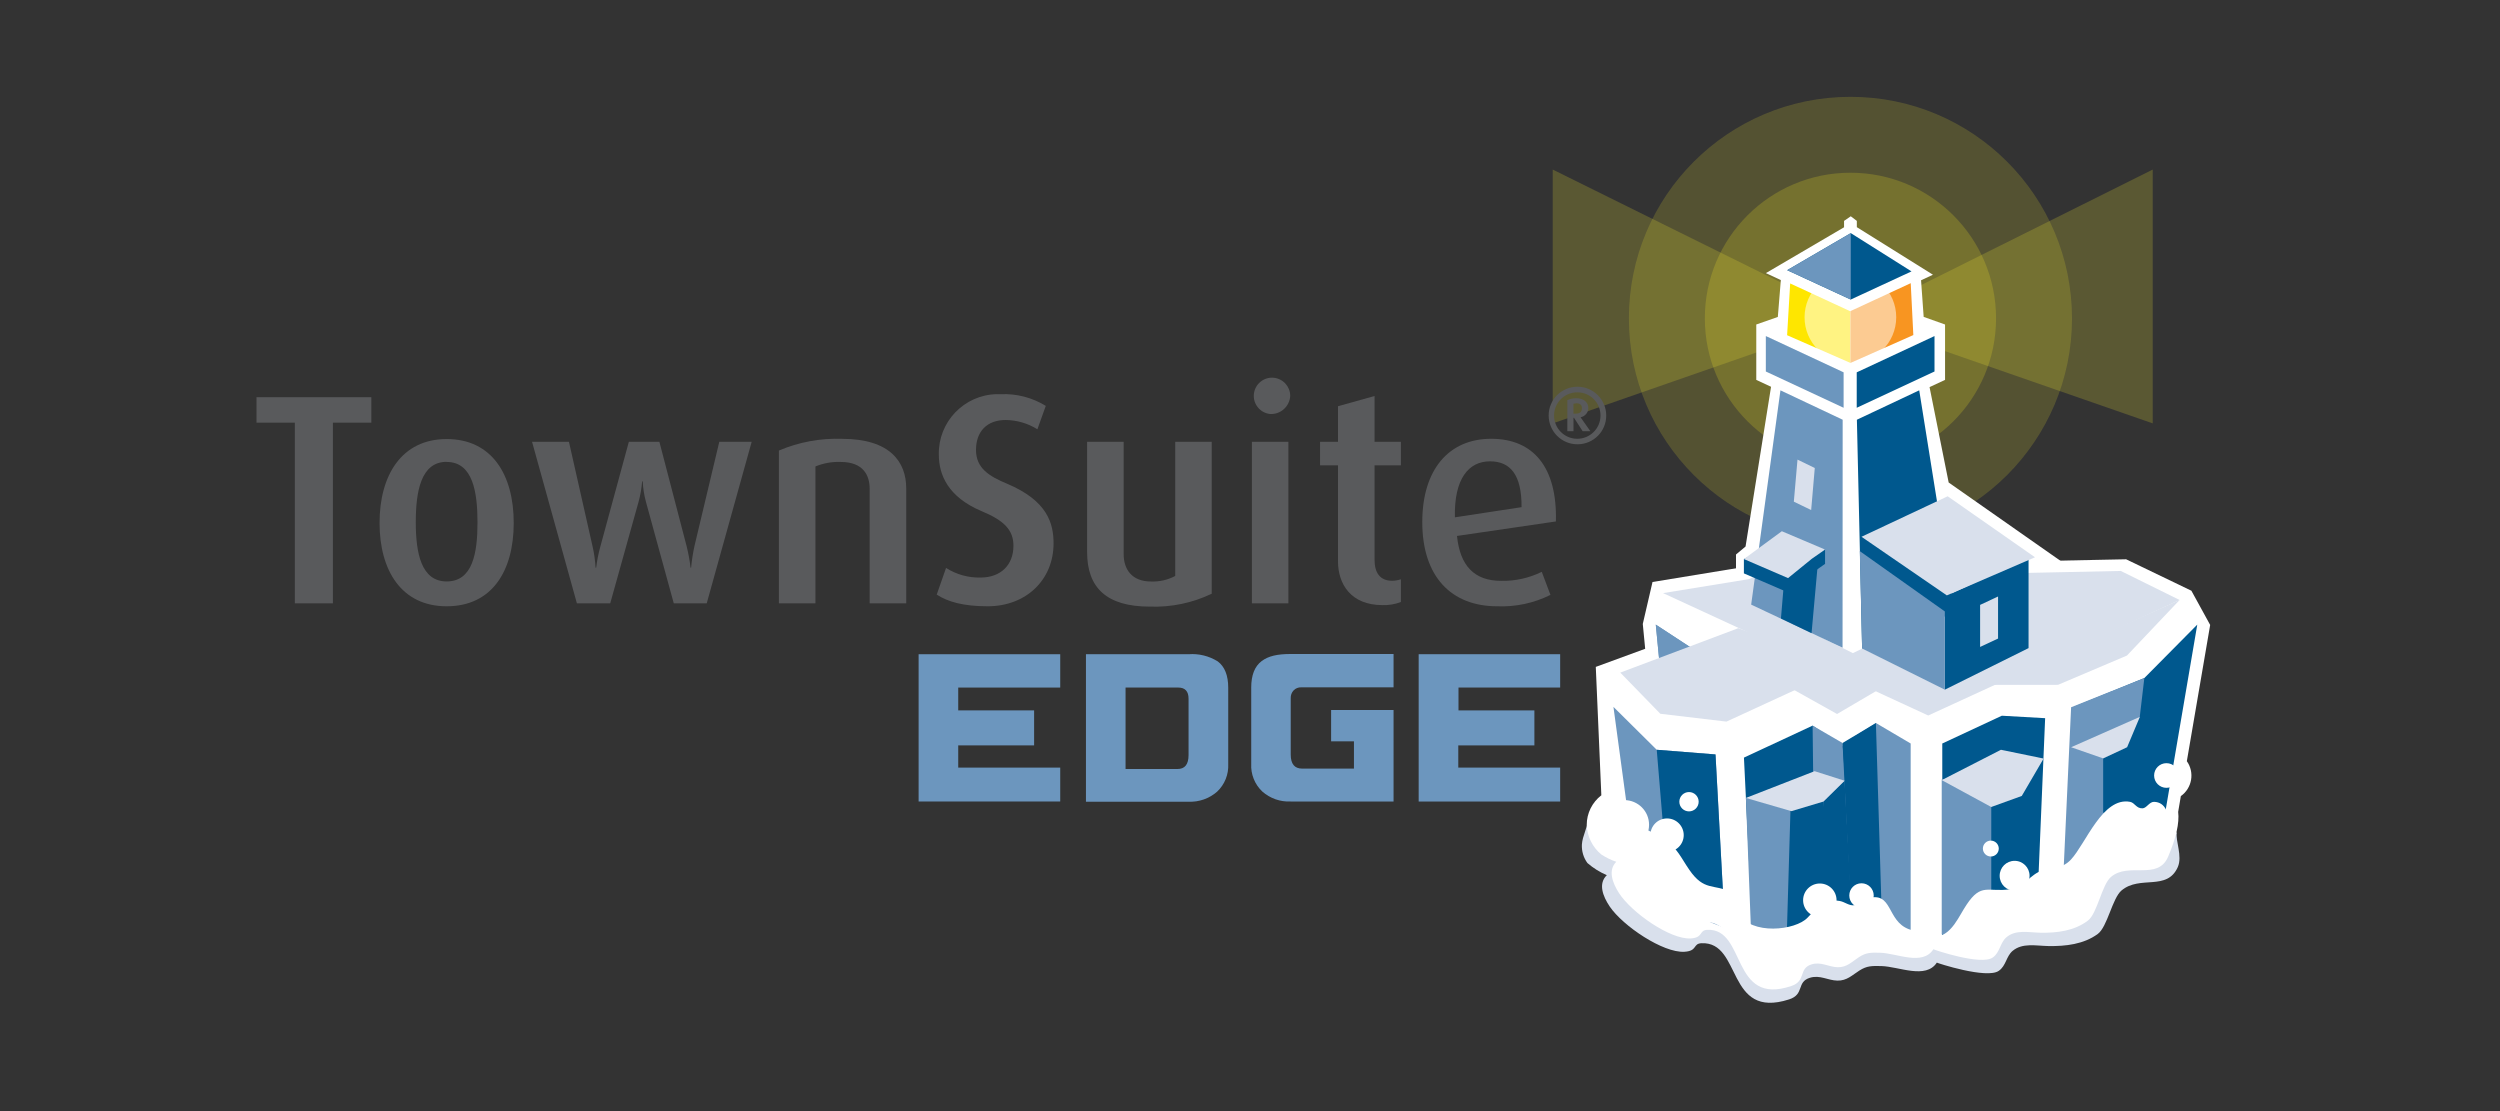 <?xml version="1.0" encoding="utf-8"?>
<!-- Generator: Adobe Illustrator 23.1.0, SVG Export Plug-In . SVG Version: 6.00 Build 0)  -->
<svg version="1.1" id="Layer_1" xmlns="http://www.w3.org/2000/svg" xmlns:xlink="http://www.w3.org/1999/xlink" x="0px" y="0px"
	 viewBox="0 0 450 200" style="enable-background:new 0 0 450 200;" xml:space="preserve">
<rect x="0" y="0" width="450" height="200" fill="#333333" stroke="none"/>
<style type="text/css">
	.st0{fill:#D9E0EC;}
	.st1{opacity:0.17;fill:#F8ED33;enable-background:new    ;}
	.st2{opacity:0.2;fill:#FCEE23;enable-background:new    ;}
	.st3{opacity:0.2;fill:#F8ED33;enable-background:new    ;}
	.st4{fill:#FFFFFF;}
	.st5{fill:#6C96BE;}
	.st6{fill:#00588E;}
	.st7{fill:none;stroke:#FFFFFF;stroke-width:5.54;stroke-miterlimit:10;}
	.st8{fill:#FEE600;}
	.st9{fill:#F89521;}
	.st10{opacity:0.51;fill:#FFFFFF;enable-background:new    ;}
	.st11{fill:#595A5C;}
</style>
<g>
	<g id="LOGO_TYPE">
		<path class="st0" d="M285.74,155.35c1.04,0.9,2.22,1.64,3.49,2.18c-1.57,1.5-0.76,3.75,0.53,5.66c2.38,3.5,9.58,8.34,13.41,8.13
			c2.43-0.13,1.5-1.48,3.11-1.54c7.36-0.31,4.34,13.79,15.76,10.11c2.82-0.91,1.28-3.13,3.74-3.89c1.81-0.56,3.21,0.47,4.94,0.51
			s2.68-1,4-1.83s2.18-0.83,3.91-0.79c3.18,0.08,8,2.43,10-0.62c0,0.06,9,3,11.15,1.48c1.32-0.9,1.33-2.62,2.49-3.59
			c1.78-1.49,4.17-0.91,6.47-0.87c3.06,0.05,6.33-0.32,8.86-2.18c1.74-1.28,2.61-6.43,4.28-7.83c3.33-2.79,8.17,0.17,10.12-4.2
			c0.88-2-0.45-4.72-0.17-6.23l-106.09-2.09c0.1,1-0.91,2.69-1,4.25C284.68,153.21,285.03,154.39,285.74,155.35z"/>
		<path class="st1" d="M372.96,57.31c0,22.03-17.85,39.88-39.88,39.88s-39.88-17.85-39.88-39.88s17.85-39.88,39.88-39.88
			c22.02-0.01,39.87,17.84,39.88,39.86C372.96,57.3,372.96,57.31,372.96,57.31z"/>
		<circle class="st2" cx="333.08" cy="57.3" r="26.21"/>
		<polygon class="st3" points="321.04,51.08 279.49,30.52 279.49,76.21 320.07,62.08 		"/>
		<polygon class="st3" points="345.79,51.32 387.49,30.52 387.49,76.21 346.23,61.86 		"/>
		<path class="st4" d="M397.83,112.49l-3.38-6.16l-11.75-5.66l-17.72,0.36l-15.32-13.36v-1.32l-2.62,0.52l-2.63-0.42v1.38
			l-30.29,14.19l-16.67,2.74l-1.75,7.55l0.43,4.47l-8.89,3.26l1,23.11c-1.65,1.27-2.63,3.24-2.63,5.33
			c0.07,2.07,1.03,4.02,2.63,5.33c0.84,0.55,1.74,0.99,2.69,1.31c-1.51,1.5-0.73,3.76,0.51,5.67c2.28,3.5,9.19,8.34,12.88,8.13
			c2.33-0.14,1.44-1.48,3-1.55c7.06-0.31,4.16,13.8,15.12,10.11c2.72-0.91,1.24-3.12,3.6-3.88c1.73-0.56,3.08,0.46,4.74,0.5
			s2.58-1,3.84-1.82s2.1-0.83,3.76-0.79c3.05,0.07,7.67,2.43,9.63-0.63c0,0.06,8.63,3,10.7,1.48c1.28-0.9,1.29-2.61,2.4-3.59
			c1.7-1.49,4-0.9,6.21-0.86c2.94,0.05,6.08-0.33,8.51-2.19c1.67-1.27,2.51-6.43,4.11-7.82c3.2-2.79,8.44,0.71,10.32-3.67
			c1.44-3.36,2.05-6.07,1.81-8.07l0.48-2.84c2.03-1.44,2.52-4.25,1.08-6.29c0,0,0,0,0,0L397.83,112.49z"/>
		<polygon class="st4" points="299.35,106.76 298.04,112.43 298.67,118.29 290.58,121.18 294.98,160.92 317.04,169.99 342.2,168.54 
			351.6,168.16 371.26,160.64 388.98,149.17 395.51,112.43 392.33,108 		"/>
		<polygon class="st5" points="300.88,141.8 334.51,170.04 336.79,163.93 343.92,168.33 343.92,133.83 337.66,130.14 331.26,134.16 
			298.04,112.43 		"/>
		<polygon class="st5" points="300.88,141.8 331.26,134.16 298.04,112.43 		"/>
		<polygon class="st6" points="389.82,145.79 382.07,155.29 367.46,162.46 360.98,161.96 349.61,168.33 349.61,133.83 
			360.33,128.83 368.26,129.28 385.98,122.05 395.51,112.43 		"/>
		<polygon class="st4" points="350.76,86.85 347.32,69.68 350.11,68.38 350.11,58.41 346.26,57.04 345.79,50.45 347.93,49.45 
			334.23,40.89 334.23,39.76 333.14,38.93 331.93,39.76 331.93,40.91 317.86,49.16 320.55,50.41 320.01,57.05 316.13,58.41 
			316.13,68.38 318.79,69.62 314.2,98.37 312.48,99.81 312.48,104.4 313.1,104.67 312.85,110.8 333.71,120.65 335.35,119.86 
			350.16,127.31 367.68,118.63 367.68,102.87 371.36,101.28 		"/>
		<polygon class="st0" points="347.35,89.27 347.35,89.17 347.08,89.22 346.82,89.17 346.82,89.27 314.82,104.24 299.35,106.76 
			347.08,128.79 392.33,108 381.74,102.77 364.04,103.14 		"/>
		<rect x="290.58" y="121.18" class="st4" width="40.35" height="32.44"/>
		<polygon class="st5" points="294.98,160.92 310.49,167.04 308.79,135.8 298.21,134.96 290.42,127.24 		"/>
		<polygon class="st6" points="300.38,160.92 310.49,167.04 308.79,135.8 298.21,134.96 		"/>
		<polygon class="st6" points="334.54,170.91 327.68,165.94 315.63,171.75 313.91,136.37 326.27,130.61 331.85,134.44 		"/>
		<polygon class="st0" points="313.01,113.11 313.01,113.07 312.9,113.09 312.79,113.07 312.79,113.11 291.65,121.07 298.86,128.48 
			310.76,129.89 331.99,120.11 		"/>
		<line class="st7" x1="371.26" y1="120.67" x2="369.54" y2="161.5"/>
		<polygon class="st5" points="326.27,130.61 326.68,166.6 333.41,169.13 331.66,133.74 		"/>
		<polygon class="st6" points="328.21,144.28 326.68,166.6 333.57,169.13 332.02,140.53 		"/>
		<rect x="349.51" y="140.29" class="st5" width="8.92" height="27.88"/>
		<polygon class="st0" points="349.51,140.42 358.42,145.26 363.92,143.27 367.85,136.54 360.17,134.96 		"/>
		<polygon class="st6" points="337.66,130.14 331.66,133.74 333.96,166.43 338.85,169.02 		"/>
		<polygon class="st6" points="322.32,143.78 328.21,144.28 328.07,165.71 321.6,168.16 		"/>
		<polygon class="st5" points="382.07,155.29 376.7,156.91 371.26,160.64 372.8,127.3 385.98,122.05 		"/>
		<polygon class="st5" points="322.33,144.28 314.26,143.63 315.26,169.6 321.6,169.02 		"/>
		<path class="st4" d="M365.32,157.64c0,1.49-1.2,2.69-2.69,2.69s-2.69-1.2-2.69-2.69s1.2-2.69,2.69-2.69
			S365.32,156.16,365.32,157.64L365.32,157.64z"/>
		<path class="st4" d="M358.35,151.31c-0.79,0-1.43,0.64-1.43,1.43c0,0.79,0.64,1.43,1.43,1.43s1.43-0.64,1.43-1.43
			c0,0,0-0.01,0-0.01C359.77,151.95,359.13,151.31,358.35,151.31z"/>
		<circle class="st4" cx="389.96" cy="139.59" r="2.22"/>
		<circle class="st4" cx="327.57" cy="162.04" r="3.01"/>
		<path class="st4" d="M305.76,144.31c0,0.96-0.78,1.74-1.74,1.74c-0.96,0-1.74-0.78-1.74-1.74c0-0.96,0.78-1.74,1.74-1.74l0,0
			C304.98,142.57,305.76,143.35,305.76,144.31z"/>
		<path class="st4" d="M303.07,150.32c0,1.66-1.34,3-3,3s-3-1.34-3-3s1.34-3,3-3S303.07,148.67,303.07,150.32z"/>
		<path class="st4" d="M296.83,148.45c0.01,2.45-1.98,4.44-4.43,4.45c-2.45,0.01-4.44-1.98-4.45-4.43
			c-0.01-2.45,1.98-4.44,4.43-4.45c0.01,0,0.01,0,0.02,0C294.85,144.03,296.83,146.01,296.83,148.45z"/>
		<path class="st4" d="M337.27,161.19c0,1.22-0.98,2.2-2.2,2.2c-1.21,0-2.2-0.98-2.2-2.2c0-1.22,0.98-2.2,2.2-2.2
			S337.27,159.98,337.27,161.19C337.27,161.19,337.27,161.19,337.27,161.19z"/>
		<polygon class="st0" points="321.3,123.28 330.67,128.52 340.58,122.7 329.94,117.81 		"/>
		<polygon class="st0" points="358.13,123.28 370.44,123.27 382.85,118 392.33,108 		"/>
		<polygon class="st6" points="378.57,146.29 386.33,146.29 385.18,129.03 378.57,136.51 		"/>
		<polygon class="st0" points="385.18,129.03 372.8,134.5 378.57,136.51 382.88,134.5 		"/>
		<polygon class="st0" points="314.26,143.63 326.63,138.81 332.02,140.53 328.21,144.28 322.45,146.01 		"/>
		<polygon class="st4" points="348.16,110.48 333.52,117.56 318.82,110.27 322.04,64.13 344.07,64.13 		"/>
		<polygon class="st5" points="315.21,108.83 331.66,116.59 331.68,75.55 320.48,70.26 		"/>
		<polygon class="st6" points="351.63,108.83 335.18,116.73 334.24,75.55 345.46,70.26 		"/>
		<polygon class="st5" points="317.85,66.87 331.85,73.4 331.85,67.02 317.85,60.49 		"/>
		<polygon class="st6" points="348.21,66.87 334.21,73.4 334.21,67.02 348.21,60.49 		"/>
		<rect x="349.13" y="109.13" class="st6" width="1.85" height="1.85"/>
		<polyline class="st6" points="350.07,124.14 350.07,107.39 365.14,100.32 365.14,116.66 		"/>
		<polygon class="st6" points="326.08,113.97 320.57,111.33 321.73,97.51 327.32,100.23 		"/>
		<polyline class="st5" points="335.18,116.73 334.76,99.2 350.07,110.06 350.07,124.14 		"/>
		<polygon class="st8" points="333.05,56.03 322.23,51.02 321.68,60.34 333.08,65.33 333.08,56.02 		"/>
		<polygon class="st9" points="333.08,56 333.08,65.33 344.4,60.31 343.93,50.97 		"/>
		<path class="st10" d="M341.32,57.12c-0.01,4.56-3.7,8.25-8.26,8.24c-4.56-0.01-8.25-3.7-8.24-8.26c0.01-4.56,3.7-8.25,8.26-8.24
			c4.55,0,8.24,3.69,8.24,8.24C341.33,57.11,341.33,57.12,341.32,57.12z"/>
		<polygon class="st6" points="321.85,106.64 313.9,103.21 313.9,100.63 320.73,97.34 328.51,98.92 328.51,101.5 326.13,103.17 		
			"/>
		<polygon class="st0" points="321.85,104.06 313.9,100.63 320.73,95.62 328.51,98.92 326.13,100.58 		"/>
		<polygon class="st0" points="350.43,107.17 366.3,100.31 350.58,89.33 335.07,96.62 		"/>
		<polygon class="st0" points="359.65,114.94 356.42,116.45 356.42,108.88 359.65,107.37 		"/>
		<polygon class="st0" points="322.89,90.3 326.01,91.81 326.66,84.24 323.55,82.73 		"/>
		<path class="st4" d="M343.63,167.27c-4.13-1.52-2.85-7-7.6-5.53c-0.84,0.26-1.28,1-2.2,1.19s-1.74-0.58-2.66-0.75
			c-2.74-0.49-4.12,1.21-5.81,3c-2.16,2.31-10.16,3.2-12.44-0.78c-0.39-2.71-0.9-3.6-1.37-3.83c-3.06-1.52-4.79-0.1-7.47-4
			c-1.46-2.1-2.13-3.87-4.33-5.34c-1.37-0.91-4.68-3.08-6.57-2.11c-3.08,1.59-0.31,5.23-0.09,7.46c0.14,1.36-1.13,1.84-0.76,3.43
			c0.79,3.46,9.1,8.06,12.44,7.26c2-0.47,2.08-2,4.43-0.76s2.6,2.63,4.23,4.48c1.92,2.2,3.89,1.83,6.7,1.74
			c6-0.19,3.29,0.05,9.05-1.51c1.25-0.33,16.44,0.14,17-1.95C346.71,167.58,344.83,167.7,343.63,167.27z"/>
		<path class="st4" d="M348.71,168.62c2.72-0.58,3.85-3.66,5.27-5.77c2.66-4,3.84-2.22,7.83-2.78c2.49-0.35,3.66-2.72,5.78-3.37
			s3.64-0.31,5.2-2c2.65-2.85,5.68-11.3,10.62-10.37c0.88,0.17,1.09,1.19,2.22,1.17c0.75,0,1.24-1.19,2.11-1.17
			c4.15,0.12,2.63,8.43,0.42,8.93c-5.88,1.31-30.54,17.07-32.07,17.13"/>
		<polygon class="st6" points="344.07,48.85 333.14,41.96 321.69,48.63 333.13,53.92 		"/>
		<polygon class="st5" points="333.14,41.96 321.69,48.63 333.13,53.92 		"/>
		<path class="st11" d="M283.95,79.97c-2.86,0.01-5.18-2.31-5.19-5.17c-0.01-2.86,2.31-5.18,5.17-5.19c2.85-0.01,5.17,2.3,5.19,5.15
			c0.03,2.85-2.26,5.18-5.11,5.21C284,79.97,283.98,79.97,283.95,79.97z M283.95,70.62c-2.31-0.02-4.2,1.83-4.22,4.14
			c-0.02,2.31,1.83,4.2,4.14,4.22s4.2-1.83,4.22-4.14c0-0.03,0-0.05,0-0.08C288.08,72.48,286.24,70.63,283.95,70.62z M284.88,77.62
			l-1.56-2.41h-0.09v2.41h-1.11v-5.59c0.49-0.23,1.03-0.35,1.57-0.35c1.55,0,2.21,0.89,2.21,1.75c0,0.82-0.59,1.53-1.4,1.68
			l1.77,2.51H284.88z M283.63,72.62c-0.14,0-0.28,0.02-0.41,0.06v1.78h0.28c0.81,0,1.25-0.23,1.25-1c0-0.77-0.62-0.88-1.12-0.88
			L283.63,72.62z"/>
		<path class="st11" d="M59.92,76.08v32.52h-6.85V76.08h-6.9V71.5h20.67v4.58H59.92z"/>
		<path class="st11" d="M80.4,109.13c-8.15,0-12.08-6.47-12.08-15s3.93-15.1,12.08-15.1s12.07,6.42,12.07,15.1
			S88.54,109.13,80.4,109.13z M80.4,83.13c-4.64,0-5.56,5.33-5.56,10.89s0.99,10.64,5.56,10.64c4.69,0,5.55-5.12,5.55-10.62
			S85.1,83.15,80.4,83.15V83.13z"/>
		<path class="st11" d="M127.21,108.6h-5.93l-5-18.23c-0.33-1.21-0.53-2.46-0.59-3.72h-0.11c-0.1,1.26-0.31,2.5-0.65,3.72
			l-5.09,18.23h-6l-8.07-29.07h6.64l4.25,18.82c0.29,1.26,0.47,2.54,0.54,3.83h0.11c0.16-1.29,0.41-2.57,0.76-3.83l5.12-18.82h5.5
			l4.91,18.82c0.31,1.26,0.55,2.54,0.7,3.83h0.1c0.12-1.3,0.32-2.6,0.6-3.88l4.47-18.77h5.83L127.21,108.6z"/>
		<path class="st11" d="M156.54,108.6V88c0-2.37-1.08-4.85-5.23-4.85c-1.55-0.06-3.09,0.22-4.53,0.81v24.64h-6.58V81.1
			c3.59-1.53,7.48-2.25,11.38-2.11c8.68,0,11.54,4.21,11.54,8.9v20.71H156.54z"/>
		<path class="st11" d="M177.78,109.13c-4.42,0-7.17-0.81-9.17-2.1l1.68-4.8c1.85,1.18,4.01,1.78,6.2,1.73
			c3.66,0,5.93-2.27,5.93-5.72c0-2.8-1.62-4.53-5.77-6.25c-6-2.54-7.66-6.52-7.66-10.14c-0.14-5.88,4.52-10.76,10.4-10.9
			c0.24-0.01,0.48,0,0.71,0.01c2.86-0.14,5.7,0.6,8.14,2.1l-1.51,4.21c-1.71-1.07-3.69-1.65-5.71-1.67c-3.4,0-5.34,2.1-5.34,5.39
			s2.37,4.74,5.61,6.09c7.28,3.07,8.35,7.17,8.35,10.73C189.64,104.39,184.68,109.13,177.78,109.13z"/>
		<path class="st11" d="M206.95,109.19c-7.77,0-11.27-3.4-11.27-9.81V79.53h6.58v20.23c0,2.75,1.51,4.91,4.91,4.91
			c1.52,0.06,3.03-0.28,4.37-1V79.53h6.57v27.34C214.63,108.54,210.8,109.33,206.95,109.19z"/>
		<path class="st11" d="M228.62,74.52c-1.8-0.19-3.11-1.8-2.92-3.6c0.19-1.8,1.8-3.11,3.6-2.92c1.68,0.18,2.95,1.6,2.94,3.28
			C232.12,73.17,230.51,74.62,228.62,74.52z M225.34,108.6V79.53h6.57v29.07H225.34z"/>
		<path class="st11" d="M248.84,108.92c-5.71,0-8-3.83-8-7.87V83.76h-3.23v-4.23h3.23v-6.41l6.58-1.84v8.25h4.74v4.23h-4.74v17
			c0,2.27,0.92,3.78,3.18,3.78c0.53-0.01,1.06-0.1,1.56-0.27v4.09C251.1,108.77,249.97,108.96,248.84,108.92z"/>
		<path class="st11" d="M262.26,96.47c0.54,5.38,3.13,8.08,7.93,8.08c2.54,0.06,5.05-0.5,7.33-1.62l1.56,4.15
			c-2.97,1.48-6.27,2.19-9.59,2.05c-8.25,0-13.48-5.33-13.48-15.15c0-9.49,4.8-15,12.4-15c7.6,0,11.91,5.13,11.65,14.88
			L262.26,96.47z M268.19,83.04c-3.83,0-6.47,3.13-6.31,10.08l12-1.83C273.92,85.41,271.83,83.04,268.19,83.04L268.19,83.04z"/>
		<path class="st5" d="M190.84,144.27h-25.49v-26.51h25.49v6h-18.36v4.11h13.66v6.3h-13.66v4h18.36V144.27z"/>
		<path class="st5" d="M221.08,137.5c0.1,1.88-0.63,3.71-2,5c-1.42,1.24-3.26,1.89-5.15,1.81h-18.46v-26.55h18.47
			c1.84-0.14,3.68,0.31,5.25,1.29c1.26,0.94,1.89,2.53,1.89,4.75V137.5z M213.94,135.92v-10.16c0-1.31-0.61-2-1.85-2h-9.49v14.66
			h9.32C213.26,138.44,213.94,137.6,213.94,135.92z"/>
		<path class="st5" d="M250.84,144.27h-18.52c-1.87,0.09-3.7-0.56-5.1-1.79c-1.37-1.29-2.1-3.12-2-5v-13.72
			c0-2.22,0.62-3.81,1.86-4.75s2.87-1.29,5.27-1.29h18.49v6h-16.62c-0.51-0.02-1.02,0.18-1.37,0.55c-0.36,0.38-0.54,0.89-0.52,1.41
			v10.15c0,1.68,0.69,2.52,2.06,2.52h9.32v-4.91h-4.11v-5.64h11.24V144.27z"/>
		<path class="st5" d="M280.83,144.27h-25.47v-26.51h25.47v6h-18.3v4.11h13.66v6.3h-13.7v4h18.34V144.27z"/>
	</g>
</g>
</svg>
